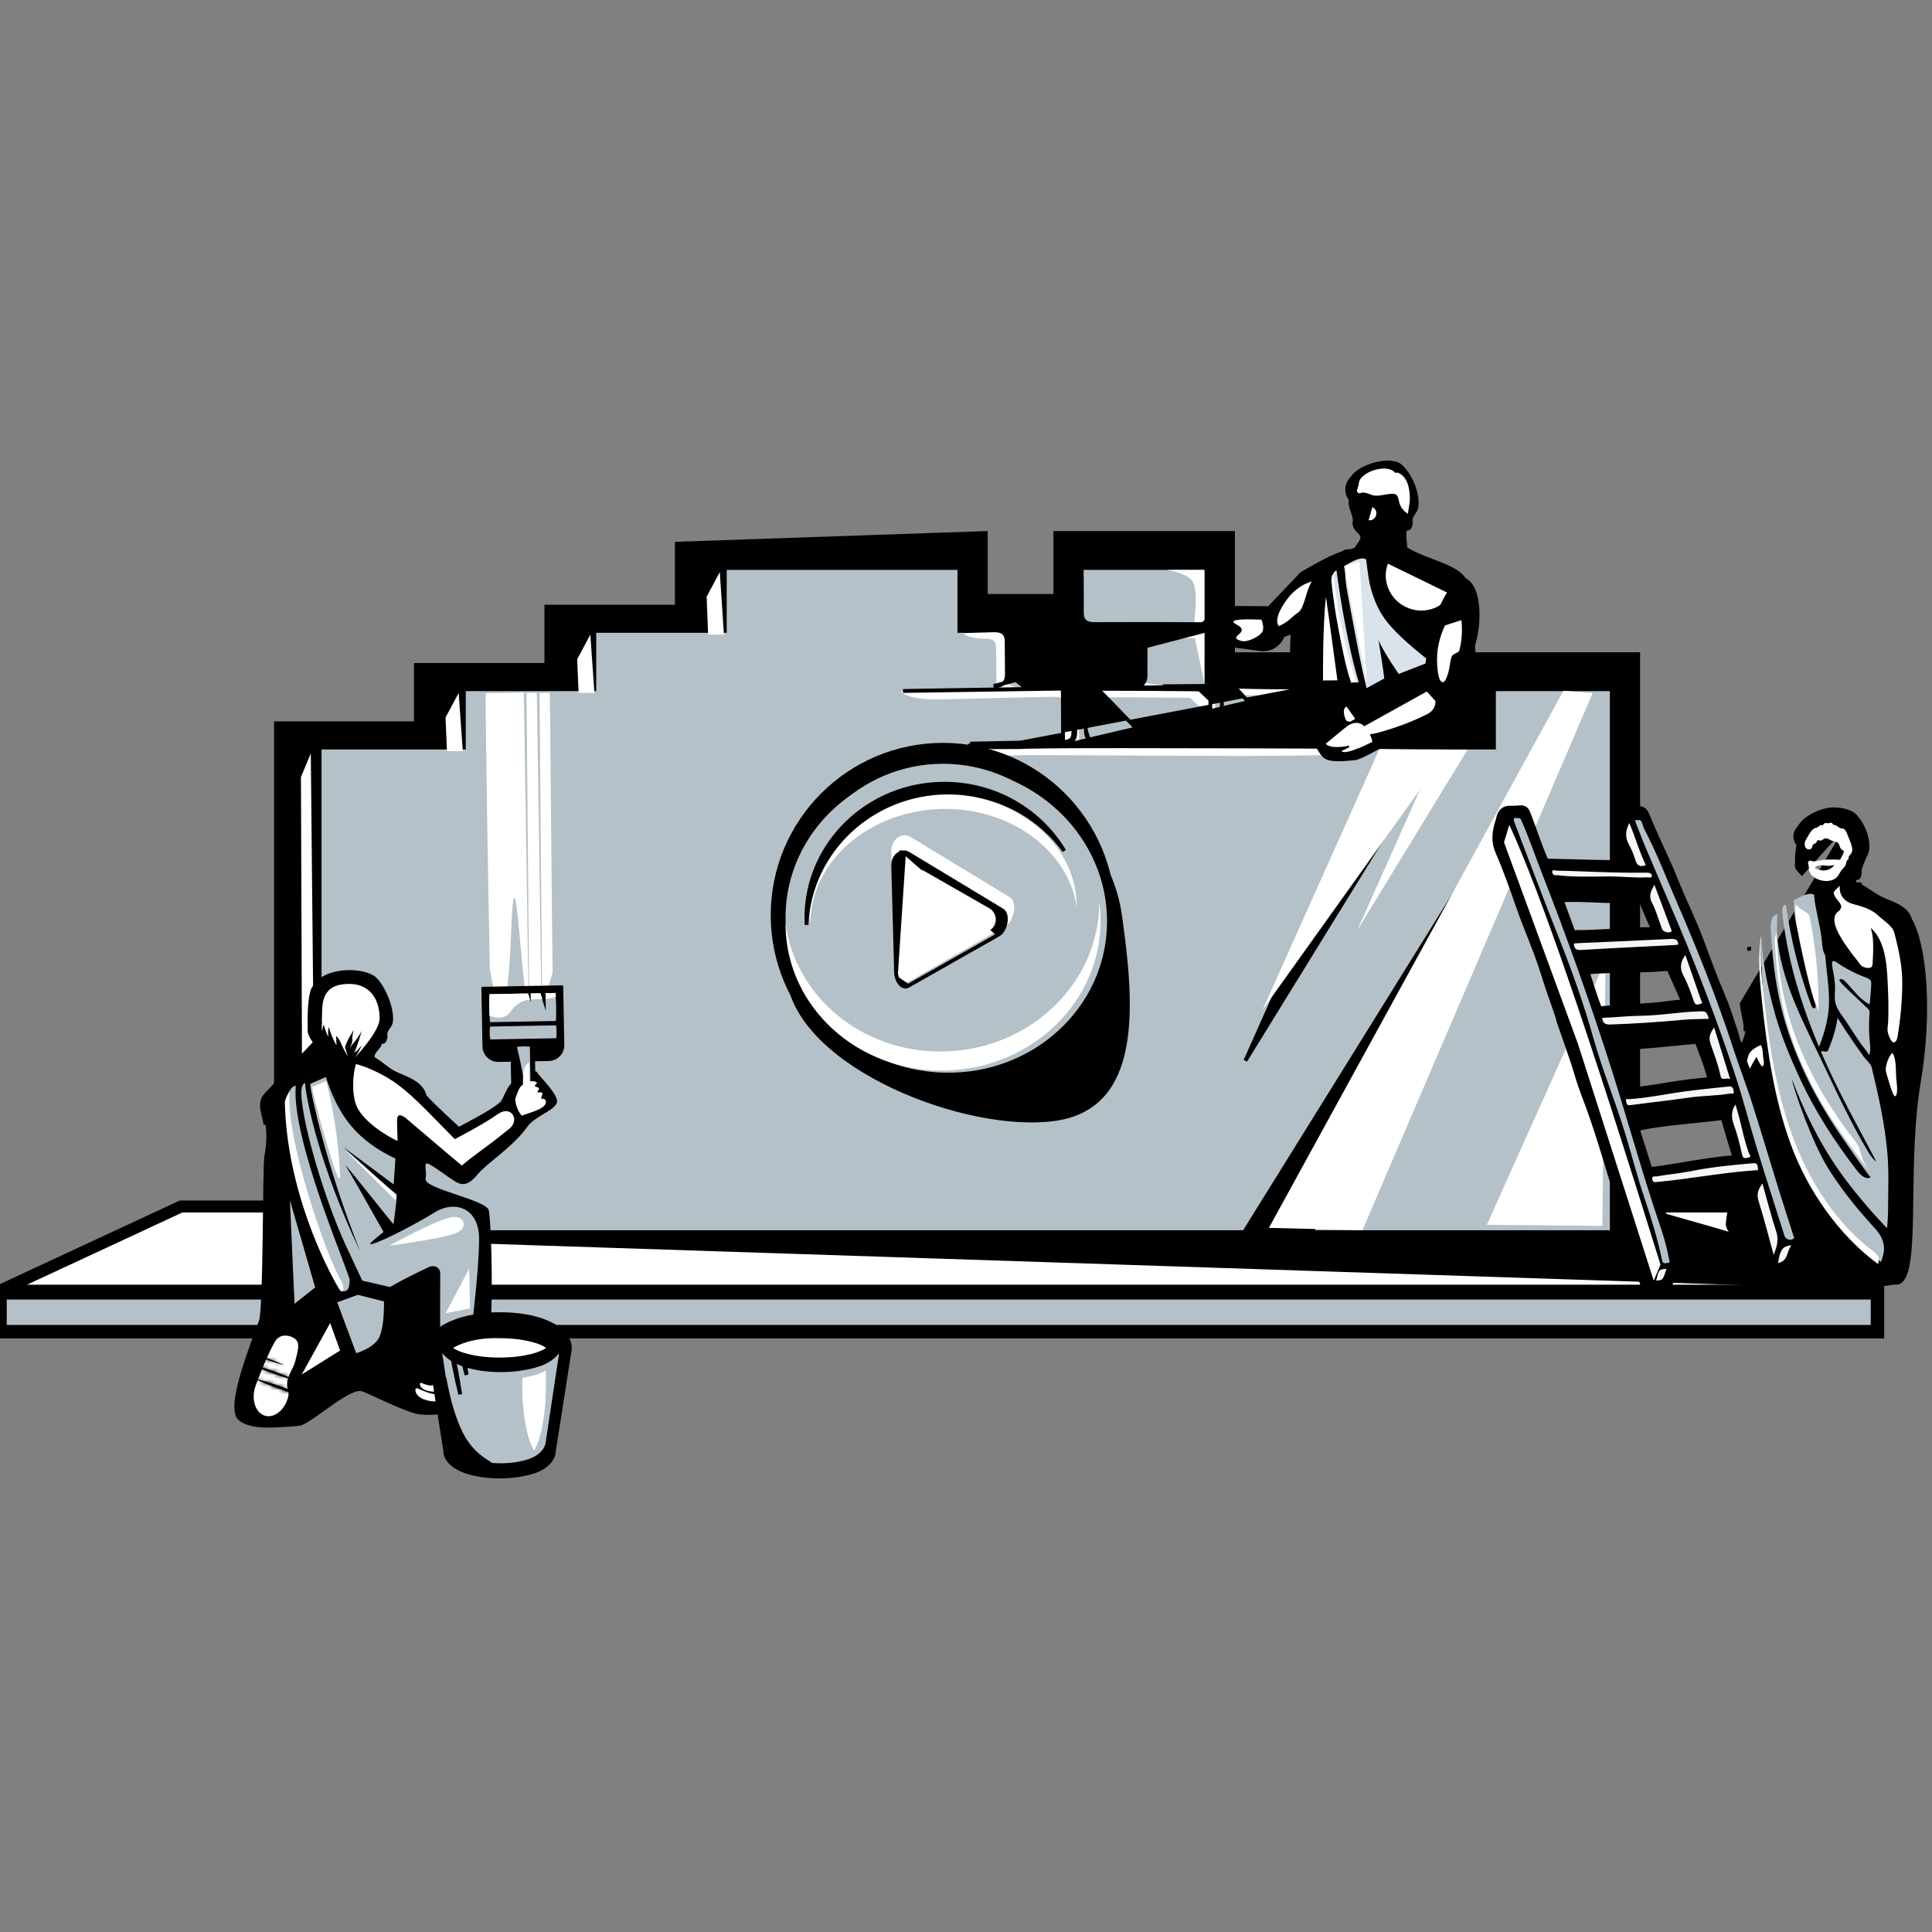 <svg width="512" height="512" viewBox="0 0 512 512" fill="none" xmlns="http://www.w3.org/2000/svg">
<rect x="0" y="0" width="512" height="512" fill="#808080" stroke="none"/>
<g clip-path="url(#clip0_1007_3743)">
<path d="M497.547 342.611H0V352.905H497.547V342.611Z" fill="#B5C1C9" stroke="black" stroke-width="3.564"/>
<path fill-rule="evenodd" clip-rule="evenodd" d="M47.973 319.735H460.539L497.547 342.039H0L47.973 319.735Z" fill="white" stroke="black" stroke-width="3.168" stroke-linejoin="round"/>
<path d="M73.13 327.258V191.679H109.705H110.205V191.179V176.222H144.284H144.784V175.722V160.764H178.863H179.363V160.264L179.363 144.075L261.245 141.25V157.404V157.904H261.745H279.167H279.667V157.404V141.233H326.763V172.862V173.362H327.263H361.342V188.32V188.82H361.842H388.414H388.914V188.32V173.362H434.139V319.735V320.115L434.504 320.217C460.977 327.602 477.341 332.551 483.636 335.069C485.203 335.695 486.47 336.302 487.445 336.886C488.425 337.473 489.08 338.02 489.453 338.518C489.817 339.003 489.889 339.403 489.793 339.757C489.696 340.112 489.404 340.519 488.813 340.962L73.13 327.258Z" fill="black" stroke="black"/>
<path d="M340.142 168.378L339.945 168.457L339.865 168.654C338.925 170.961 336.533 172.383 334.009 172.043C327.507 171.169 322.505 170.46 318.998 169.916C318.575 169.85 317.824 169.767 316.918 169.667L316.729 169.646C315.731 169.535 314.553 169.404 313.378 169.249C312.202 169.094 311.036 168.917 310.064 168.717C309.067 168.512 308.348 168.297 308.008 168.093C307.825 167.982 307.625 167.865 307.414 167.74C306.524 167.215 305.424 166.565 304.419 165.831C303.8 165.378 303.233 164.903 302.785 164.419C302.334 163.932 302.029 163.462 301.896 163.022C301.737 162.49 301.726 161.694 301.78 160.859C301.815 160.317 301.872 159.817 301.921 159.392C301.932 159.297 301.942 159.206 301.952 159.118C305.258 158.309 307.479 157.828 308.637 157.667C308.97 157.621 309.247 157.462 309.424 157.189C309.585 156.94 309.626 156.651 309.63 156.403C309.636 155.999 309.538 155.512 309.454 155.098C309.438 155.018 309.422 154.941 309.408 154.868C309.36 154.623 309.324 154.408 309.312 154.223C309.299 154.032 309.315 153.924 309.335 153.872C309.34 153.857 309.341 153.854 309.343 153.854C309.344 153.853 309.346 153.854 309.35 153.853C309.392 153.84 309.522 153.822 309.803 153.891C310.513 154.067 311.427 154.679 312.548 155.847C313.657 157.002 314.92 158.648 316.337 160.797L316.484 161.02L316.75 161.022L336.087 161.152L336.302 161.153L336.451 160.997L345.013 152.01C348.904 149.712 351.982 148.099 354.254 147.16C355.398 146.687 356.318 146.393 357.025 146.264C357.755 146.13 358.159 146.192 358.352 146.302C359.175 146.774 359.807 147.941 359.561 149.902C359.316 151.859 358.192 154.526 355.608 157.776C352.187 162.078 347.045 165.619 340.142 168.378Z" fill="black" stroke="black"/>
<path d="M334.281 164.156C334.88 165.763 334.918 166.926 334.394 167.645C333.609 168.723 330.581 170.266 329.085 169.88C324.616 168.724 332.117 167.697 327.536 165.419C325.632 164.338 327.855 163.937 334.205 164.217L334.281 164.156Z" fill="white"/>
<path d="M342.404 180.814L342.404 180.814C342.404 180.811 342.405 180.828 342.418 180.871C342.43 180.912 342.451 180.966 342.485 181.036C342.553 181.176 342.659 181.353 342.81 181.566C343.111 181.992 343.564 182.527 344.162 183.139C345.357 184.363 347.101 185.868 349.292 187.396C353.674 190.454 359.804 193.583 366.826 194.76C370.641 195.399 376.459 195.759 381.312 195.782C383.738 195.794 385.906 195.721 387.451 195.56C388.228 195.48 388.823 195.379 389.208 195.264C389.347 195.223 389.44 195.185 389.499 195.156L390.58 173.549C390.387 171.64 390.249 169.492 390.107 167.293C390.05 166.406 389.992 165.51 389.93 164.618C389.713 161.489 389.441 158.398 388.955 155.809C388.304 152.339 385.204 150.903 381.898 149.533C381.019 149.171 380.143 148.841 379.27 148.511C377.04 147.669 374.837 146.838 372.693 145.527L372.468 145.389L372.455 145.125C372.433 144.68 372.381 144.258 372.326 143.817C372.293 143.545 372.259 143.265 372.23 142.969C372.157 142.222 372.13 141.432 372.307 140.619L372.334 140.494L372.418 140.397L372.528 140.271L372.667 140.111L372.878 140.099C373.136 140.085 373.285 140.024 373.377 139.96C373.47 139.897 373.543 139.806 373.608 139.67C373.677 139.527 373.726 139.353 373.779 139.134C373.79 139.091 373.8 139.044 373.812 138.996C373.842 138.868 373.874 138.727 373.913 138.589C373.656 137.598 374.04 136.838 374.437 136.216C374.521 136.084 374.601 135.965 374.677 135.852C374.802 135.666 374.918 135.494 375.03 135.299C375.198 135.005 375.316 134.725 375.359 134.427L375.36 134.42L375.36 134.42C375.625 132.726 375.273 130.664 374.511 128.694C373.752 126.727 372.606 124.908 371.346 123.694L371.337 123.685L371.337 123.685C370.74 123.079 369.783 122.716 368.578 122.603C367.38 122.49 365.993 122.632 364.611 122.978C363.229 123.324 361.873 123.868 360.737 124.543C359.594 125.223 358.71 126.013 358.226 126.835L358.196 126.886L358.155 126.928C356.772 128.363 356.636 130.574 357.831 132.158L357.96 132.329L357.925 132.541C357.781 133.404 357.994 134.212 358.295 135.104C358.336 135.227 358.38 135.354 358.425 135.482C358.691 136.246 358.984 137.09 359.028 137.98L359.032 138.058L359.012 138.134C358.834 138.792 358.978 139.33 359.279 139.831C359.547 140.277 359.92 140.666 360.309 141.072C360.381 141.147 360.454 141.223 360.527 141.3L360.528 141.302C360.852 141.647 361.012 142.029 361.013 142.436C361.013 142.822 360.871 143.173 360.708 143.47C360.565 143.73 360.383 143.989 360.219 144.224C360.196 144.257 360.173 144.289 360.151 144.32C359.96 144.593 359.798 144.836 359.688 145.073L359.661 145.129L359.622 145.177C359.009 145.929 358.15 145.991 357.522 146.036L357.509 146.037C356.813 146.087 356.374 146.127 356.046 146.476L356.002 146.523L355.948 146.558L355.122 147.076L355.059 147.116L354.987 147.135C354.288 147.326 353.903 147.641 353.459 148.003C353.441 148.018 353.422 148.033 353.404 148.048C352.917 148.444 352.365 148.871 351.378 149.05L351.377 149.05C349.255 149.433 347.698 150.522 346.35 151.909C345.673 152.605 345.052 153.373 344.439 154.163C344.277 154.371 344.116 154.581 343.954 154.792C343.505 155.376 343.053 155.964 342.589 156.521C341.728 157.554 341.61 158.696 341.779 159.955C341.864 160.591 342.021 161.241 342.187 161.914C342.196 161.949 342.204 161.983 342.213 162.018C342.369 162.65 342.531 163.305 342.629 163.948L342.404 180.814ZM342.404 180.814C342.383 180.034 342.322 179.25 342.262 178.493M342.404 180.814L342.262 178.493M342.262 178.493C342.223 178.004 342.186 177.527 342.16 177.068M342.262 178.493L342.16 177.068M342.16 177.068C342.094 175.868 342.103 174.705 342.352 173.509M342.16 177.068L342.352 173.509M342.352 173.509C343.018 170.363 343.112 167.125 342.629 163.948L342.352 173.509Z" fill="black" stroke="black"/>
<path d="M347.63 154.074C346.089 156.55 345.606 161.332 344.029 162.314C342.452 163.297 341.525 164.837 338.881 165.923C338.008 164.689 338.522 162.629 340.422 159.744C342.322 156.859 344.725 154.969 347.63 154.074Z" fill="white"/>
<path d="M353.193 153.712C353.089 152.712 353.232 151.369 354.196 151.203C355.294 159.674 357.567 172.675 360.09 180.817L358.038 180.919C354.93 172.05 353.436 155.904 353.193 153.712ZM356.825 155.608C356.558 153.72 356.422 151.815 356.418 149.908C358.133 148.902 360.75 147.368 362.047 148.263C362.46 152.981 366.596 176.673 366.845 179.801L362.162 182.367C360.431 175.605 358.096 162.499 356.825 155.608Z" fill="#DAE2EB"/>
<path d="M379.061 175.336C373.121 170.766 369.045 166.927 366.833 163.819C364.621 160.712 363.082 156.421 362.216 150.947C362.876 160.089 363.724 165.923 364.76 168.45C365.796 170.977 367.763 174.359 370.661 178.596L379.061 175.336Z" fill="#DAE2EB"/>
<path d="M358.08 180.736C356.236 174.353 354.794 167.848 353.764 161.264C353.42 158.997 353.123 156.72 352.874 154.433C352.768 153.624 352.84 152.59 353.316 152.098C353.546 154.177 353.814 156.254 354.126 158.318C355.288 165.944 357.09 173.385 359.353 180.673L358.08 180.736ZM350.619 180.33C350.586 179.991 350.523 165.219 351.397 158.148C351.393 158.067 354.292 178.995 354.43 180.301L350.619 180.33Z" fill="white"/>
<path d="M360.289 148.894L362.205 180.824L356.189 150.019L360.289 148.894Z" fill="white"/>
<path d="M373.47 133.769C373.544 133.282 373.603 132.888 373.61 132.784C373.658 131.672 373.58 130.559 373.379 129.464C373.05 127.754 372.273 125.999 370.517 125.312C370.289 125.223 370.029 125.236 369.811 125.348C368.022 123.138 362.993 124.38 361.045 126.339C360.382 126.916 360.027 127.741 360.076 128.587C359.964 128.698 359.89 128.838 359.864 128.989C359.846 129.086 359.841 129.185 359.848 129.283C359.851 129.341 359.817 129.406 359.852 129.375C359.826 129.436 359.792 129.494 359.751 129.547C359.503 129.865 359.551 130.307 359.863 130.566C360.09 130.741 360.409 130.766 360.666 130.628C361.421 130.233 362.967 131 363.687 131.222C365.165 131.663 367.327 130.887 368.881 130.862C369.174 130.842 369.468 130.876 369.747 130.962C370.501 131.269 370.599 132.253 370.784 133.044C371.094 134.335 371.93 135.456 373.113 136.164C373.113 136.164 373.312 134.767 373.47 133.769Z" fill="white"/>
<path fill-rule="evenodd" clip-rule="evenodd" d="M362.698 137.86C363.554 138.018 364.42 137.459 364.679 136.552C364.939 135.644 364.5 134.713 363.689 134.395L362.698 137.86Z" fill="white"/>
<path d="M85.212 326.027H426.632V183.157H396.42V198.615H353.835V183.157H319.256V151.027H287.174V167.699H253.739V151.027H192.588V167.699H158.009V183.157H123.431V198.615H85.212V326.027Z" fill="#B5C1C9"/>
<path d="M394.034 324.583L425.488 254.54L424.639 324.882L394.034 324.583Z" fill="white"/>
<path d="M345.845 330.665L327.437 330.206L394.529 222.244L345.845 330.665Z" fill="black" stroke="black"/>
<path d="M363.806 205.293L376.568 205.614L330.054 281.074L363.806 205.293Z" fill="black" stroke="black"/>
<path d="M361.062 326.026V326.02L336.273 325.399L414.332 183.059L414.334 183.053V183.059L422.057 183.687L361.065 326.02L361.062 326.026ZM365.561 198.494L388.888 198.692L359.695 246.526L376.354 209.195L334.558 267.693L365.561 198.494Z" fill="white"/>
<path fill-rule="evenodd" clip-rule="evenodd" d="M83.186 283.134H80.037L79.755 205.928L82.365 199.638L83.186 283.134Z" fill="white"/>
<path fill-rule="evenodd" clip-rule="evenodd" d="M122.647 199.066H118.448L118.072 190.157L121.553 183.625L122.647 199.066Z" fill="white"/>
<path fill-rule="evenodd" clip-rule="evenodd" d="M157.532 183.625H153.334L152.957 174.717L156.438 168.184L157.532 183.625Z" fill="white"/>
<path fill-rule="evenodd" clip-rule="evenodd" d="M191.846 168.184H187.648L187.271 158.132L190.752 151.599L191.846 168.184Z" fill="white"/>
<path fill-rule="evenodd" clip-rule="evenodd" d="M345.659 182.733L342.909 182.671C347.408 182.77 350.763 182.875 355.259 182.984V197.127L355.146 199.638C355.31 201.063 269.059 199.751 268.613 200.21H254.47C254.413 199.735 254.353 199.261 254.293 198.787C257.927 198.712 261.559 198.635 265.191 198.564C269.939 198.479 274.685 198.414 279.43 198.322C281.379 198.286 282.148 197.595 282.156 195.903C282.17 192.929 282.161 189.955 282.128 186.983C282.109 185.29 281.334 184.631 279.366 184.654C270.321 184.781 258.399 185.137 249.345 185.341C240.292 185.545 238.767 183.346 238.746 183.209C241.794 183.141 257.996 183.077 261.043 183.008C263.305 182.959 264.049 182.289 264.044 180.307C264.038 177.436 264.021 174.565 263.981 171.696C263.957 169.915 263.167 169.228 261.128 169.265C257.601 169.333 255.078 168.187 255.064 167.537C255.188 167.54 255.317 167.54 255.452 167.537C264.91 167.343 269.787 167.169 279.234 167.016C281.308 166.987 285.673 166.595 287.875 166.59C292.549 166.585 297.221 166.567 301.892 166.566C306.683 166.574 311.473 166.605 316.261 166.611C317.11 160.442 317.109 156.391 316.257 154.459C315.583 152.928 313.295 151.785 309.394 151.027H319.116V180.766L316.645 169.11C313.03 169.102 309.414 169.097 305.798 169.115C303.818 169.126 303.009 169.824 302.991 171.533C302.961 174.514 302.964 177.496 302.974 180.478C302.978 181.766 317.207 182.518 345.659 182.733ZM288.626 184.769C286.714 184.772 285.966 185.495 285.956 187.319C285.94 190.333 285.944 192.204 285.965 195.219C285.978 197.14 286.703 197.813 288.755 197.817C293.116 197.83 297.475 197.829 301.834 197.843C306.305 197.864 310.774 197.905 315.243 197.922C317.145 197.932 317.897 197.218 317.92 195.402C317.956 192.344 317.98 190.43 317.971 187.372L315.365 184.914C306.457 184.825 297.543 184.776 288.626 184.769ZM324.842 184.197C322.711 184.194 322.044 184.805 322.025 186.721C321.999 189.393 321.981 192.066 321.976 194.739C321.971 196.598 322.666 197.204 324.826 197.21C329.133 197.227 333.438 197.234 337.744 197.253C342.217 197.28 345.546 197.324 350.017 197.351L352.749 195.079C352.806 192.323 352.838 189.566 352.858 186.809C352.87 185.056 352.154 184.425 350.106 184.397C341.308 184.295 333.649 184.227 324.842 184.197ZM298.018 169.9L297.873 169.9C288.372 170.006 278.865 170.152 269.353 170.341C267.3 170.386 266.503 171.082 266.502 172.794C266.501 175.521 266.53 178.247 266.557 180.974L269.934 182.481C274.553 182.398 279.041 182.559 283.659 182.481C288.397 182.41 293.221 182.554 297.956 182.481C300.135 182.451 300.788 182.497 300.8 180.677C300.818 177.902 300.821 175.128 300.807 172.355C300.799 170.621 300.092 169.943 298.158 169.902L298.018 169.9Z" fill="white"/>
<path d="M347.947 181.517V181.517L338.718 181.518C338.138 181.826 337.384 181.926 336.479 181.92C327.058 181.88 317.632 181.861 308.201 181.861C308.201 181.861 308.201 181.861 308.2 181.861L347.947 181.517ZM347.947 181.517C351.362 181.594 354.777 181.674 358.191 181.757L358.19 195.412L358.19 195.912L358.533 195.912C358.672 196.506 358.958 196.982 359.486 197.3C360.086 197.663 360.921 197.769 361.963 197.778C362.547 197.784 363.131 197.789 363.714 197.795C367.411 197.831 371.105 197.866 374.8 197.909C375.516 197.918 376.233 197.928 376.949 197.939V197.992C341.832 197.841 315.436 197.765 297.761 197.765C288.881 197.765 282.202 197.784 277.723 197.822C275.484 197.841 273.792 197.865 272.65 197.894C272.08 197.908 271.643 197.924 271.341 197.941C271.191 197.95 271.067 197.959 270.975 197.97C270.93 197.975 270.881 197.982 270.837 197.991C270.832 197.992 270.827 197.993 270.822 197.994H257.2C257.182 197.849 257.164 197.705 257.146 197.56C257.773 197.547 258.4 197.534 259.027 197.521C261.848 197.462 264.668 197.404 267.488 197.349C267.488 197.349 267.488 197.349 267.489 197.349L267.479 196.849M347.947 181.517L239.315 183.119C248.582 182.914 272.692 182.564 281.646 182.439L281.647 182.439C282.665 182.426 283.504 182.584 284.088 183.077C284.691 183.587 284.905 184.351 284.915 185.261C284.949 188.237 284.957 191.213 284.943 194.189C284.939 195.101 284.73 195.867 284.141 196.392C283.568 196.901 282.738 197.088 281.727 197.106M267.479 196.849C269.528 196.812 271.578 196.779 273.627 196.746C276.324 196.702 279.021 196.659 281.718 196.606M267.479 196.849C264.659 196.904 261.84 196.962 259.02 197.021C258.374 197.034 257.729 197.048 257.083 197.061L267.479 196.849ZM281.718 196.606L281.727 197.106M281.718 196.606C283.666 196.57 284.435 195.88 284.443 194.187C284.457 191.213 284.449 188.24 284.415 185.267C284.396 183.575 283.622 182.915 281.653 182.939L281.727 197.106M281.718 196.606L281.727 197.106C281.727 197.106 281.727 197.106 281.727 197.106M290.163 165.374C289.037 165.377 288.129 165.207 287.513 164.654C286.883 164.089 286.68 163.237 286.674 162.198C286.655 159.214 286.647 156.228 286.662 153.243H284.775C284.825 153.537 284.847 153.856 284.85 154.198C284.869 157.066 284.885 159.938 284.873 162.81V162.81C284.869 163.761 284.662 164.553 284.051 165.089C283.46 165.607 282.595 165.785 281.529 165.8C274.839 165.909 269.294 166.027 263.266 166.156C260.819 166.209 258.292 166.263 255.576 166.319C255.583 166.633 255.593 166.947 255.603 167.261C256.958 167.228 257.974 167.196 258.961 167.165C260.259 167.125 261.507 167.086 263.405 167.049L263.406 167.049C264.46 167.03 265.324 167.191 265.923 167.703C266.538 168.23 266.755 169.023 266.768 169.973C266.808 172.845 266.825 175.718 266.832 178.59C266.834 179.623 266.646 180.471 266.015 181.039C265.404 181.589 264.49 181.768 263.342 181.792L320.405 166.898V163.907L318.881 165.268L318.739 165.395L318.548 165.395C316.013 165.392 313.471 165.382 310.931 165.372C308.678 165.363 306.427 165.354 304.179 165.35C301.609 165.351 299.041 165.357 296.471 165.363C294.37 165.367 292.268 165.372 290.163 165.374ZM290.163 165.374C290.163 165.374 290.163 165.374 290.163 165.374L290.162 164.874L290.164 165.374C290.163 165.374 290.163 165.374 290.163 165.374ZM290.912 182.553L290.913 182.553C299.833 182.56 308.747 182.609 317.657 182.698L317.853 182.7L317.996 182.834L320.601 185.293L320.757 185.44L320.758 185.655C320.767 188.679 320.744 190.586 320.709 193.579L320.708 193.693V193.693C320.695 194.653 320.492 195.453 319.917 195.995C319.347 196.532 318.523 196.712 317.528 196.707C317.528 196.707 317.528 196.707 317.528 196.707L317.53 196.207C315.109 196.197 312.688 196.181 310.267 196.165C308.219 196.151 306.17 196.137 304.121 196.127L290.912 182.553ZM290.912 182.553C289.913 182.555 289.087 182.741 288.519 183.284M290.912 182.553L288.519 183.284M291.041 196.602C291.041 196.602 291.041 196.602 291.041 196.602L291.042 196.102L291.041 196.602ZM291.041 196.602C289.987 196.6 289.127 196.431 288.542 195.887M291.041 196.602L288.542 195.887M327.13 181.981L327.131 181.981C335.939 182.011 344.743 182.079 353.543 182.181L353.544 182.181C354.591 182.196 355.44 182.36 356.016 182.864C356.613 183.389 356.796 184.169 356.789 185.097V185.097C356.769 187.855 356.737 190.615 356.68 193.374L356.676 193.602L356.5 193.748L353.768 196.019L353.628 196.136L353.446 196.135C351.196 196.121 348.926 196.104 346.657 196.086C344.441 196.068 342.225 196.051 340.028 196.037L327.13 181.981ZM327.13 181.981C326.049 181.98 325.179 182.126 324.594 182.652M327.13 181.981L324.594 182.652M268.29 171.079C268.289 173.621 268.314 176.164 268.339 178.704C268.341 178.89 268.343 179.077 268.345 179.263L268.347 179.497L268.527 179.645L271.755 182.296L271.897 182.413L272.081 182.409C273.671 182.381 275.26 182.352 276.849 182.322C279.879 182.266 282.908 182.211 285.937 182.16C288.265 182.125 290.613 182.093 292.961 182.062C295.363 182.03 297.766 181.998 300.147 181.962C301.256 181.946 302.145 181.777 302.749 181.263C303.378 180.729 303.581 179.928 303.587 178.964C303.606 176.188 303.608 173.412 303.595 170.637C303.59 169.718 303.403 168.944 302.834 168.412C302.276 167.892 301.458 167.707 300.456 167.686L300.452 167.686L300.312 167.684L300.312 167.684L300.304 167.684L300.16 167.684L300.155 167.684C290.653 167.791 281.144 167.936 271.63 168.125L271.629 168.125C270.57 168.149 269.709 168.338 269.118 168.848C268.506 169.377 268.29 170.153 268.29 171.079ZM268.29 171.079L268.79 171.079M268.29 171.079L268.79 171.079M268.79 171.079C268.79 169.366 269.587 168.67 271.64 168.625L268.845 179.258C268.843 179.072 268.841 178.885 268.839 178.699C268.814 176.159 268.789 173.619 268.79 171.079ZM288.519 183.284C287.947 183.832 287.749 184.637 287.744 185.601M288.519 183.284L287.744 185.601M287.744 185.601C287.728 188.617 287.732 190.49 287.752 193.506M287.744 185.601L287.752 193.506M287.752 193.506C287.759 194.508 287.948 195.334 288.542 195.887M287.752 193.506L288.542 195.887M324.594 182.652C323.994 183.192 323.822 184.012 323.812 185M324.594 182.652L323.812 185M323.812 185C323.786 187.674 323.769 190.347 323.763 193.022M323.812 185L323.763 193.022M323.763 193.022C323.761 193.991 323.936 194.799 324.549 195.331M323.763 193.022L324.549 195.331M324.549 195.331C325.139 195.844 326.018 195.991 327.112 195.994M324.549 195.331L327.112 195.994M327.112 195.994C329.068 196.002 331.022 196.008 332.976 196.013M327.112 195.994L332.976 196.013M332.976 196.013C335.326 196.02 337.676 196.027 340.028 196.037L332.976 196.013Z" fill="black" stroke="black"/>
<path d="M249.917 285.422C273.606 285.422 292.809 266.218 292.809 242.53C292.809 218.841 273.606 199.638 249.917 199.638C226.229 199.638 207.025 218.841 207.025 242.53C207.025 266.218 226.229 285.422 249.917 285.422Z" fill="#B5C1C9" stroke="black" stroke-width="5.544"/>
<path d="M296.837 242.656C298.487 254.394 299.898 267.109 297.996 277.291C297.047 282.373 295.279 286.785 292.336 290.124C289.402 293.453 285.267 295.753 279.507 296.563C267.906 298.193 251.059 294.751 236.686 287.956C229.507 284.562 222.974 280.344 218.038 275.533C213.099 270.719 209.788 265.341 208.984 259.623C207.359 248.06 211.611 236.183 219.204 226.773C226.797 217.363 237.693 210.469 249.276 208.841C272.497 205.578 293.584 219.506 296.837 242.656Z" fill="black" stroke="black"/>
<path fill-rule="evenodd" clip-rule="evenodd" d="M250.282 284.266C226.753 283.74 207.9 265.139 208.172 242.72C208.444 220.301 227.739 202.554 251.268 203.08C274.797 203.607 293.651 222.208 293.378 244.627C293.106 267.046 273.811 284.793 250.282 284.266Z" fill="#B5C1C9"/>
<path fill-rule="evenodd" clip-rule="evenodd" d="M208.174 245.37C208.512 267.045 227.475 284.204 250.529 283.695C273.583 283.186 291.999 265.202 291.661 243.527C291.638 242.028 291.525 240.55 291.329 239.099C291.314 260.5 273.029 278.151 250.192 278.655C228.732 279.129 210.817 264.294 208.169 244.758C208.169 244.961 208.169 245.165 208.174 245.37Z" fill="white"/>
<path fill-rule="evenodd" clip-rule="evenodd" d="M285.371 239.994C285.084 223.32 268.978 210.121 249.398 210.512C229.818 210.904 214.177 224.738 214.464 241.411C214.484 242.565 214.579 243.701 214.746 244.818C214.759 228.355 230.288 214.777 249.684 214.389C267.91 214.025 283.126 225.436 285.375 240.464C285.375 240.308 285.375 240.151 285.371 239.994Z" fill="white"/>
<path d="M250.283 207.686C263.838 207.686 275.679 214.85 282.034 225.491C275.197 216.131 263.971 210.028 251.296 210.028C231.067 210.028 214.569 225.578 213.742 245.099C213.713 244.519 213.697 243.936 213.696 243.349C213.666 223.666 230.034 207.686 250.283 207.686Z" fill="black" stroke="black"/>
<path fill-rule="evenodd" clip-rule="evenodd" d="M266.357 245.523L241.095 259.988C239.734 260.8 238.031 259.724 237.28 257.584C237.104 257.086 236.994 256.555 236.955 256.022L236.192 225.422C236.249 223.134 237.901 221.321 239.854 221.371C240.307 221.383 240.748 221.498 241.154 221.709L267.718 237.843C268.948 238.749 269.137 241.187 268.192 243.289C267.74 244.319 267.079 245.125 266.357 245.523Z" fill="white"/>
<path d="M264.59 247.694L264.59 247.694C265.145 247.39 265.7 246.737 266.088 245.834L266.089 245.831C266.49 244.917 266.636 243.935 266.55 243.098C266.465 242.258 266.157 241.637 265.733 241.321L240.573 226.129C240.262 225.97 239.927 225.884 239.585 225.874L264.59 247.694ZM264.59 247.694L264.583 247.698M264.59 247.694L264.583 247.698M264.583 247.698L240.638 261.286L240.638 261.286M264.583 247.698L240.638 261.286M240.638 261.286L240.631 261.29M240.638 261.286L240.631 261.29M240.631 261.29C240.173 261.56 239.648 261.535 239.123 261.206C238.586 260.869 238.066 260.215 237.74 259.289L237.74 259.288M240.631 261.29L237.74 259.288M237.74 259.288C237.59 258.865 237.496 258.413 237.462 257.96M237.74 259.288L237.462 257.96M237.462 257.96L236.692 229.183C236.737 227.236 238.11 225.835 239.585 225.874L237.462 257.96Z" fill="black" stroke="black"/>
<path fill-rule="evenodd" clip-rule="evenodd" d="M239.909 233.867V253.48C239.909 255.375 241.445 256.911 243.34 256.911C243.939 256.911 244.527 256.755 245.046 256.457L262.163 246.651C263.807 245.709 264.377 243.612 263.434 241.968C263.131 241.438 262.692 240.999 262.163 240.696L245.046 230.89C243.402 229.948 241.305 230.517 240.363 232.161C240.065 232.68 239.909 233.268 239.909 233.867Z" fill="white"/>
<path d="M491.383 216.029L491.383 216.029C492.49 217.05 493.482 218.635 494.133 220.355C494.786 222.077 495.072 223.87 494.837 225.294L494.836 225.302L494.836 225.302C494.799 225.554 494.652 225.952 494.421 226.481C494.31 226.737 494.186 227.009 494.055 227.295L494.053 227.299C493.922 227.586 493.786 227.885 493.654 228.185C493.392 228.783 493.141 229.408 492.988 229.983C492.856 230.478 492.775 231.009 492.88 231.474C492.847 231.588 492.819 231.703 492.793 231.806C492.783 231.846 492.774 231.885 492.765 231.921C492.718 232.105 492.675 232.245 492.619 232.358C492.566 232.463 492.508 232.531 492.435 232.579C492.36 232.628 492.234 232.679 492.008 232.693L491.816 232.704L491.681 232.842L491.579 232.946L491.481 233.046L491.449 233.183C491.406 233.369 491.384 233.568 491.427 233.758C491.478 233.976 491.609 234.152 491.804 234.254C491.97 234.34 492.142 234.352 492.255 234.353C492.365 234.354 492.481 234.342 492.569 234.334L492.587 234.332C492.689 234.322 492.764 234.315 492.831 234.316C492.856 234.316 492.876 234.317 492.891 234.319C492.895 234.338 492.899 234.365 492.901 234.404L492.914 234.676L493.15 234.813C494.052 235.335 494.793 235.828 495.512 236.306C495.827 236.516 496.138 236.722 496.456 236.927C497.495 237.597 498.574 238.223 500.035 238.794C501.416 239.342 502.766 239.902 503.874 240.664C504.97 241.42 505.798 242.353 506.169 243.639L506.186 243.697L506.216 243.749C508.211 247.226 509.564 253.401 510.025 261.032C510.484 268.642 510.051 277.631 508.524 286.689C506.825 296.771 506.678 307.83 506.552 317.251C506.524 319.328 506.498 321.325 506.456 323.214C506.339 328.467 506.105 332.861 505.42 335.862C505.076 337.367 504.632 338.459 504.081 339.132C503.558 339.773 502.944 340.035 502.147 339.916C502.065 339.904 501.982 339.912 501.95 339.915L501.947 339.916C501.898 339.92 501.839 339.928 501.776 339.937C501.649 339.956 501.477 339.984 501.27 340.018L501.198 340.03C500.788 340.097 500.234 340.189 499.556 340.288C498.12 340.497 496.128 340.739 493.792 340.855C489.116 341.088 483.091 340.813 477.404 338.778C471.684 336.73 466.724 333.77 463.221 330.971C461.468 329.57 460.092 328.219 459.169 327.053C458.707 326.47 458.367 325.943 458.148 325.488C457.927 325.026 457.849 324.676 457.863 324.434L457.863 324.432C457.95 322.773 458.278 321.137 458.671 319.485C458.794 318.968 458.925 318.446 459.056 317.922C459.339 316.787 459.627 315.638 459.851 314.493L459.852 314.487C459.862 314.433 459.873 314.377 459.884 314.318C459.91 314.182 459.937 314.036 459.96 313.897C460.321 311.841 460.133 309.784 459.891 307.786C459.859 307.516 459.825 307.248 459.792 306.982C459.576 305.246 459.365 303.56 459.449 301.878C459.609 298.716 460.285 295.599 460.968 292.448C461.112 291.783 461.257 291.116 461.397 290.447C461.602 289.732 461.615 288.979 461.436 288.258L461.431 288.237L461.424 288.216C461.284 287.808 461.044 287.47 460.816 287.184C460.725 287.069 460.64 286.968 460.56 286.872C460.422 286.707 460.297 286.557 460.177 286.386L460.175 286.384C458.84 284.493 459.379 282.352 460.436 279.959C460.685 279.396 460.956 278.831 461.23 278.261L461.27 278.178C461.557 277.582 461.845 276.979 462.104 276.382C462.617 275.194 463.034 273.979 463.082 272.795C463.082 272.795 463.082 272.795 463.082 272.794L462.582 272.774C462.632 271.551 462.363 270.35 462.094 269.146C461.856 268.081 461.618 267.015 461.599 265.931L491.383 216.029ZM491.383 216.029L491.373 216.02C490.835 215.497 489.727 214.988 488.336 214.701C486.963 214.418 485.394 214.37 483.988 214.696C481.103 215.365 478.245 216.919 476.844 219.227L476.818 219.268L476.786 219.304C476.139 220.014 475.817 220.738 475.769 221.447C475.72 222.156 475.94 222.908 476.481 223.683L476.599 223.852L476.563 224.055C476.272 225.718 476.139 227.074 476.221 228.66L476.225 228.742L476.203 228.822C476.053 229.351 476.17 229.78 476.428 230.191C476.657 230.554 476.971 230.871 477.308 231.212C477.381 231.285 477.455 231.36 477.529 231.436L491.383 216.029ZM463.537 251.449C463.537 251.449 463.537 251.449 463.537 251.449L463.044 251.529L463.537 251.448C463.537 251.448 463.537 251.449 463.537 251.449Z" fill="black" stroke="black"/>
<path d="M484.709 264.326C484.851 268.993 483.746 273.125 482.056 277.441C478.026 267.868 474.827 258.005 473.134 247.754C472.81 245.817 472.541 243.88 472.327 241.941C472.225 241.061 472.365 239.859 473.278 239.719C474.525 248.833 476.783 257.793 480.014 266.447C480.075 266.656 480.184 266.849 480.333 267.012C480.856 267.502 481.326 266.995 481.151 266.44C478.787 258.968 477.269 251.328 475.759 243.621C475.509 241.947 475.385 240.258 475.388 238.566C477.011 237.677 479.492 236.318 480.717 237.108C481.102 241.264 482.464 245.402 482.838 249.625C482.871 250.489 483.01 251.348 483.252 252.181C483.376 252.537 483.527 252.884 483.706 253.218C483.997 256.934 484.592 260.611 484.709 264.326Z" fill="#B5C1C9"/>
<path d="M495.477 266.184C492.771 264.814 491.037 262.137 488.9 259.979C488.104 259.176 486.805 259.288 487.888 260.453C488.641 261.261 489.45 262.029 490.245 262.794C491.789 264.285 493.365 265.734 494.921 267.213C495.102 267.36 495.25 267.544 495.356 267.751C495.457 268.041 495.484 268.352 495.435 268.655C495.244 271.067 495.263 273.491 495.493 275.9C495.617 277.167 495.793 278.522 495.338 279.71C495.456 279.395 493.525 277.161 493.272 276.785C492.069 275.055 490.899 273.303 489.78 271.507C488.568 269.54 486.652 267.611 486.296 265.253C486.113 264.008 486.367 262.713 486.303 261.479C486.243 260.172 486.087 258.871 485.836 257.587C485.644 256.819 485.538 256.032 485.519 255.241C485.509 255.103 485.545 254.965 485.623 254.85C485.843 254.567 486.293 254.758 486.589 254.96C489.04 256.641 491.69 258.015 494.478 259.052C495.017 259.255 495.616 259.498 495.821 260.027C495.903 260.286 495.928 260.56 495.895 260.83C495.821 262.633 495.682 264.418 495.477 266.184Z" fill="#B5C1C9"/>
<path d="M466.839 246.167C466.686 252.906 468.119 260.002 469.803 266.513C471.549 273.35 474.185 279.783 477.177 286.205C481.137 294.706 486.333 302.719 492.137 310.222C492.894 311.199 494.318 312.745 495.776 312.004C495.573 312.106 490.034 304.119 489.534 303.379C487.455 300.419 485.444 297.414 483.593 294.319C479.922 288.235 476.877 281.833 474.502 275.202C474.043 273.847 473.584 272.48 473.164 271.108C472.773 269.797 472.414 268.478 472.086 267.153C470.386 260.225 469.628 253.129 469.244 246.031C469.161 244.514 469.478 242.511 471.071 242.254C469.885 255.142 476.182 267.445 481.865 279.211C486.032 287.909 490.002 296.729 494.976 305.052C495.59 306.077 496.244 307.125 497.248 307.832C495.628 304.762 494.013 301.697 492.363 298.64C490.675 295.518 489.04 292.373 487.456 289.206C485.719 285.727 484.078 282.209 482.534 278.651C482.761 278.676 482.992 278.639 483.198 278.545C483.449 278.737 484.289 278.731 484.398 278.479C485.636 275.688 486.504 272.764 486.98 269.774C488.418 272.068 489.908 274.333 491.449 276.568C492.247 277.721 493.06 278.863 493.889 279.992C494.428 280.727 495.826 282.004 496.019 282.868C497.828 290.334 499.491 297.856 500.172 305.547C500.595 310.324 500.381 315.091 500.368 319.868C500.361 321.756 500.267 323.639 500.088 325.516C498.071 323.399 496.097 321.223 494.226 319.009C487.328 310.915 481.014 302.111 474.777 285.763C475.43 288.917 480.108 302.541 484.48 309.603C489.017 316.934 494.399 322.773 496.677 325.322C497.382 326.038 497.981 326.839 498.459 327.705C499.682 330.226 499.431 331.806 498.476 334.437C490.217 328.479 483.871 320.368 479.345 311.566C474.819 302.764 471.999 293.236 470.078 283.632C467.612 271.287 466.526 258.73 466.839 246.167Z" fill="#B5C1C9"/>
<path d="M470.732 247.523C471.093 254.05 471.808 260.578 473.414 266.944C473.71 268.163 474.05 269.375 474.433 270.58C474.822 271.842 475.248 273.099 475.698 274.344C477.945 280.441 480.825 286.326 484.299 291.919C486.05 294.763 487.952 297.526 489.92 300.247C491.018 301.763 492.305 302.791 492.819 304.626C493.412 306.753 494.075 308.608 495.43 310.454C493.978 308.474 489.805 302.864 489.547 302.511C487.58 299.791 485.677 297.028 483.926 294.183C480.452 288.59 477.572 282.705 475.325 276.608C474.891 275.363 474.458 274.106 474.061 272.845C473.691 271.639 473.351 270.427 473.041 269.208C471.435 262.839 470.72 256.314 470.36 249.788C470.289 248.976 470.415 248.159 470.73 247.395L470.732 247.523Z" fill="white"/>
<path d="M479.494 242.692C481.031 250.063 481.843 257.554 481.92 265.069C481.946 270.137 481.606 266.572 481.102 265.633C480.984 265.453 480.877 265.268 480.783 265.076C480.782 265.035 480.755 264.994 480.737 264.954C478.816 258.391 477.459 251.745 476.141 245.036C475.892 243.385 475.769 241.719 475.772 240.051L476.242 239.797C476.284 240.724 479.317 241.771 479.494 242.692Z" fill="white"/>
<path d="M466.67 248.22C466.669 248.152 466.668 248.085 466.7 248.02C466.704 248.284 466.709 248.547 466.714 248.819C466.383 253.644 466.828 258.517 467.351 263.34C468.728 276.055 470.558 288.842 474.962 300.901C479.366 312.96 486.561 324.364 497.113 332.131C497.71 333 498.185 332.968 497.71 334.993C487.159 327.226 479.01 315.367 474.589 303.304C470.169 291.241 468.355 278.457 466.978 265.73C466.346 259.911 465.801 254.01 466.67 248.22Z" fill="white"/>
<path d="M478.342 223.055C478.452 222.78 478.59 222.517 478.755 222.269C479.259 221.428 479.656 220.501 480.415 219.817C480.562 219.666 480.74 219.547 480.937 219.466C481.114 219.405 481.306 219.398 481.484 219.332C481.742 219.188 481.983 219.016 482.203 218.82C482.431 218.619 482.771 218.598 483.023 218.768C483.151 218.488 483.379 218.263 483.664 218.136C483.982 218.105 484.303 218.115 484.618 218.166C484.959 218.16 485.288 217.775 485.603 218.236C485.652 218.343 485.722 218.441 485.808 218.524C485.915 218.578 486.033 218.608 486.154 218.609C486.854 218.714 487.315 219.48 488.018 219.543C488.177 219.535 488.335 219.554 488.487 219.597C489.169 219.876 489.511 220.932 489.726 221.536C490.174 222.849 491.581 225.143 490.411 226.417C490.235 226.607 489.991 226.77 489.945 227.016C489.898 227.263 489.952 227.433 489.87 227.63C489.788 227.827 489.568 227.914 489.452 228.053C489.308 228.323 489.227 228.62 489.216 228.924C489.07 229.596 488.465 230.065 488.036 230.61C487.69 231.053 487.452 231.569 487.137 232.037C485.634 234.266 481.495 233.693 479.962 231.746C479.474 231.225 479.268 230.509 479.405 229.815C479.322 229.716 479.275 229.592 479.271 229.464C479.27 229.382 479.277 229.301 479.292 229.222C479.292 229.176 479.291 229.118 479.291 229.147C479.274 229.095 479.252 229.045 479.225 228.998C479.05 228.711 479.142 228.34 479.432 228.162C479.643 228.041 479.906 228.05 480.109 228.183C480.578 228.5 482.858 227.89 483.445 227.85C484.83 227.752 486.22 227.755 487.605 227.857C487.983 227.274 488.304 226.657 488.565 226.016C488.626 225.894 488.649 225.758 488.63 225.624C488.567 225.383 488.284 225.292 488.081 225.146C487.336 224.614 487.675 223.558 486.77 223.158C486.341 222.965 485.833 222.933 485.388 222.766C484.826 222.534 484.294 222.052 483.7 222.187C483.191 222.304 482.792 222.861 482.28 222.757C482.092 222.719 481.906 222.593 481.729 222.659C481.551 222.724 481.501 223.05 481.369 223.248C481.174 223.543 480.718 223.563 480.485 223.834C480.251 224.104 480.32 224.411 480.18 224.672C480.043 224.885 479.824 225.035 479.572 225.088C479.321 225.141 479.058 225.093 478.844 224.953C478.427 224.645 478.208 224.143 478.267 223.635C478.268 223.44 478.293 223.245 478.342 223.055ZM484.475 229.47C483.488 229.395 482.198 229.028 481.287 229.664C481.192 229.732 481.103 229.807 481.022 229.888C481.011 229.951 480.989 230.011 480.957 230.067C481.428 230.261 481.91 230.432 482.402 230.577C483.83 230.922 485.34 230.374 486.125 229.226C485.588 229.369 485.033 229.451 484.475 229.47Z" fill="white"/>
<path d="M501.518 279.015C502.58 280.534 502.383 283.878 502.516 285.689C502.566 286.505 503.165 289.974 502.261 290.515C501.741 290.826 500.495 286.415 500.4 286.082C500.084 284.989 499.597 283.852 499.794 282.776C500.015 281.533 500.586 279.849 501.518 279.015Z" fill="white"/>
<path d="M463 280.988C463.226 280.198 463.348 279.32 463.926 278.722C464.58 278.018 465.413 277.462 466.358 277.098C466.408 277.028 466.457 276.959 466.506 276.897C466.56 276.933 466.609 276.974 466.651 277.02C466.654 277.032 466.654 277.044 466.652 277.057C467.182 277.664 467.149 279.205 467.232 280.01C467.285 280.415 467.726 282.004 467.152 282.566C466.822 282.888 465.943 281.018 465.872 280.877C465.748 280.612 465.587 280.359 465.49 280.073C465.168 280.606 464.846 281.102 464.623 281.499C464.324 282.023 463.326 284.388 462.471 284.403C462.002 284.407 462.931 281.229 463 280.988Z" fill="white"/>
<path d="M486.029 236.965C485.966 236.787 485.953 236.595 485.99 236.409C486.062 236.227 486.178 236.067 486.328 235.943L487.561 234.736C487.342 237.272 488.834 238.992 491.151 239.602C493.552 240.235 496.05 240.959 497.801 242.676C499.267 244.093 501.594 245.358 502.046 247.317C502.281 248.407 503.93 254.096 504.087 258.994C504.325 266.411 503.002 273.789 502.882 274.693C502.708 275.996 501.744 277.355 500.688 274.791C499.855 272.78 500.347 272.379 500.4 270.348C500.471 267.735 500.468 265.119 500.347 262.509C500.096 257.185 500.105 249.767 495.785 245.909C496.161 247.186 496.367 248.508 496.396 249.84C496.454 251.687 496.382 253.566 496.264 255.437C496.262 255.696 496.183 255.949 496.038 256.163C495.843 256.401 495.549 256.536 495.242 256.527C494.636 256.535 494.039 256.378 493.513 256.072C492.981 255.769 492.627 255.062 492.234 254.583C491.343 253.536 490.507 252.442 489.729 251.306C488.374 249.309 484.263 243.806 487.095 241.605C487.449 241.357 487.723 241.011 487.884 240.608C488.281 239.403 486.447 238.456 486.029 236.965Z" fill="white"/>
<path fill-rule="evenodd" clip-rule="evenodd" d="M433.753 214.796C430.171 215.096 430.196 215.055 429.045 218.408C428.456 220.123 428.209 221.681 429.197 223.44C430.185 225.199 431.09 227.053 431.733 229.201C428.351 229.147 425.087 229.111 421.823 229.038C417.989 228.953 414.156 228.814 410.321 228.752C409.662 228.741 409.351 228.584 409.073 227.959C407.285 223.951 406.03 219.746 404.408 215.678C404.118 214.95 403.776 214.582 403.021 214.612C402.184 214.645 401.342 214.777 400.511 214.72C398.847 214.605 397.995 215.387 397.698 216.951C397.603 217.452 397.398 217.931 397.26 218.424C396.583 220.828 396.361 223.08 397.457 225.591C399.539 230.362 401.269 235.292 402.98 240.213C405.018 246.07 407.611 251.719 409.445 257.653C410.6 261.392 411.953 265.071 413.203 268.781C413.44 269.484 413.609 270.21 413.81 270.925C414.169 271.925 414.538 272.922 414.886 273.926C415.761 276.46 416.626 278.997 417.496 281.533C418.35 284.191 419.074 286.9 420.081 289.5C423.587 298.55 426.238 307.859 429.037 317.136C431.364 324.85 433.477 332.625 435.873 340.317C436.43 342.108 436.754 342.189 438.629 341.975C440.852 341.722 442.244 340.66 442.72 338.46C442.74 338.369 442.754 338.268 442.804 338.194C444.31 335.932 443.839 333.61 443.245 331.156C442.387 327.614 441.179 324.194 440.042 320.745C439.787 319.97 439.902 319.678 440.777 319.615C447.256 319.146 453.654 318.082 460.054 317.026C462.808 316.572 462.844 316.615 463.757 319.339C465.281 323.887 466.717 328.463 467.894 333.113C468.687 336.244 470.306 337.009 473.311 335.593C473.732 335.395 473.928 335.053 474.115 334.672C475 332.873 475.678 330.991 476.354 329.108C476.682 328.195 476.575 327.31 476.282 326.381C472.869 315.586 469.484 304.783 466.098 293.979C465.946 293.495 465.857 292.991 465.739 292.496C465.576 291.902 465.414 291.308 465.251 290.714C464.702 289.867 464.526 288.905 464.366 287.936C463.725 286.348 463.085 284.759 462.444 283.171C461.639 281.162 460.904 279.131 460.533 276.99C460.067 276.125 459.824 275.185 459.599 274.24C458.5 270.951 457.523 267.619 456.153 264.424C454.02 259.449 452.162 254.368 450.278 249.297C448.293 243.958 445.701 238.874 443.609 233.584C441.277 227.685 438.322 222.06 435.972 216.173C435.543 215.099 434.955 214.696 433.753 214.796ZM457.184 296.047C458.177 299.492 459.191 302.932 460.243 306.36C460.485 307.148 460.245 307.282 459.499 307.342C452.187 307.937 445.02 309.535 437.756 310.468C437.139 310.548 436.876 310.502 436.676 309.85C435.636 306.466 434.537 303.099 433.461 299.725C433.376 299.459 433.315 299.184 433.223 298.839C433.291 298.448 433.705 298.553 433.971 298.496C441.342 296.93 448.875 296.592 456.326 295.636C456.687 295.59 457.025 295.495 457.184 296.047ZM450.32 275.929C451.458 279.13 452.831 282.248 453.617 285.573C453.819 286.425 453.582 286.589 452.787 286.665C450.279 286.904 447.77 287.172 445.278 287.536C440.755 288.197 436.268 289.113 431.692 289.4C431.179 289.432 430.592 289.73 430.346 288.889C429.327 285.417 428.28 281.953 427.22 278.493C426.98 277.708 427.038 277.347 428.025 277.285C431.65 277.057 435.27 276.752 438.887 276.434C442.418 276.124 445.944 275.761 449.723 275.398C449.891 275.369 450.159 275.474 450.32 275.929ZM442.838 256.542C444.097 259.396 445.358 262.248 446.647 265.088C446.943 265.74 446.814 265.999 446.095 266.055C444.887 266.148 443.676 266.248 442.478 266.424C436.514 267.297 430.474 267.215 424.491 267.835C423.872 267.899 423.493 267.786 423.227 267.105C421.956 263.858 421.014 260.509 419.907 257.168C420.228 257.104 420.453 257.036 420.683 257.016C427.75 256.4 434.864 256.773 441.928 256.101C442.332 256.063 442.647 256.11 442.838 256.542ZM435.551 238.791C436.577 241.239 437.635 243.675 438.698 246.108C438.96 246.708 438.852 246.918 438.157 246.911C436.568 246.896 434.978 246.926 433.391 246.987C428.209 247.188 423.041 247.697 417.849 247.661C417.328 247.657 416.625 248.027 416.31 247.157C415.217 244.136 414.093 241.126 412.926 237.963C413.852 237.92 414.681 237.864 415.51 237.845C421.676 237.706 427.84 238.539 434.006 237.944C434.743 237.873 435.243 238.057 435.551 238.791Z" fill="black" stroke="black" stroke-width="2.376"/>
<path fill-rule="evenodd" clip-rule="evenodd" d="M438.255 339.387L440.05 335.141C430.102 303.116 421.961 277.906 415.624 259.511C409.288 241.117 404.076 227.476 399.987 218.59L398.581 223.226L418.157 276.578" fill="white"/>
<path fill-rule="evenodd" clip-rule="evenodd" d="M433.256 217.382C434.253 219.91 435.189 222.432 436.235 224.909C439.047 231.561 441.926 238.186 444.744 244.837C450.287 257.926 455.289 271.217 459.781 284.7C461.96 291.237 463.628 297.919 465.651 304.499C468.018 312.194 470.492 319.857 472.917 327.535C473.202 328.439 474.501 328.865 475.257 328.28C475.672 327.958 475.316 327.593 475.221 327.292C473.961 323.293 472.645 319.312 471.404 315.308C469.004 307.571 466.705 299.801 464.243 292.083C462.76 287.431 460.965 282.877 459.459 278.231C455.128 264.881 449.929 251.867 444.341 239C441.539 232.549 439.036 225.966 435.754 219.727C435.561 219.358 435.44 218.95 435.31 218.553C434.878 217.241 434.882 217.239 433.256 217.382Z" fill="#B5C1C9"/>
<path fill-rule="evenodd" clip-rule="evenodd" d="M402.265 216.812C401.201 216.623 400.904 216.817 401.361 218.01C405.319 228.332 409.204 238.68 413.283 248.957C416.695 257.555 419.784 266.289 422.29 275.188C424.682 283.687 428.077 291.838 430.648 300.266C432.438 306.131 433.949 312.077 435.93 317.888C437.729 323.168 439.321 328.515 440.458 333.977C440.677 335.033 441.231 334.739 441.85 334.708C442.818 334.66 442.362 334.061 442.287 333.621C441.44 328.65 439.596 323.959 438.057 319.19C434.174 307.161 430.772 294.988 426.937 282.948C421.3 265.25 415.031 247.764 408.266 230.46C406.624 226.261 405.2 221.977 403.352 217.857C403.13 217.361 403.074 216.718 402.265 216.812Z" fill="#B5C1C9"/>
<path fill-rule="evenodd" clip-rule="evenodd" d="M452.874 270.004C452.157 267.94 452.158 267.955 450.016 268.029C444.905 268.207 439.879 269.142 434.757 269.19C431.348 269.222 427.986 269.637 424.609 269.738C424.721 271.132 425.368 271.56 426.839 271.508C433.275 271.278 439.685 270.856 446.083 270.254C448.281 270.048 450.513 270.084 452.874 270.004Z" fill="#F4F6F8"/>
<path fill-rule="evenodd" clip-rule="evenodd" d="M464.612 308.262C459.256 308.741 453.7 309.246 448.234 310.351C445.173 310.97 442.066 311.209 439.004 311.765C438.615 311.835 437.706 311.484 437.881 312.547C438.025 313.428 438.567 313.293 439.213 313.231C447.534 312.439 455.761 310.877 464.098 310.223C464.381 310.201 464.676 310.222 464.943 310.145C465.305 310.042 466.094 310.436 465.872 309.579C465.734 309.048 465.864 308.116 464.612 308.262Z" fill="#F4F6F8"/>
<path fill-rule="evenodd" clip-rule="evenodd" d="M458.27 287.919C454.366 288.35 450.452 288.707 446.561 289.23C441.626 289.894 436.751 290.959 431.764 291.29C431.496 291.308 430.738 290.985 430.924 291.814C431.053 292.391 431.071 293.01 432.055 292.877C437.227 292.181 442.422 291.635 447.584 290.874C451.196 290.342 454.862 290.429 458.454 289.802C458.813 289.739 459.617 290.11 459.457 289.282C459.349 288.725 459.314 287.839 458.27 287.919Z" fill="#F4F6F8"/>
<path fill-rule="evenodd" clip-rule="evenodd" d="M444.784 250.294C444.648 249.066 444.045 248.768 442.867 248.828C434.697 249.246 426.522 249.576 418.349 249.937C417.93 249.955 417.512 249.998 417.099 250.03C417.122 251.372 417.635 251.83 419.015 251.748C427.324 251.25 435.639 250.862 443.952 250.433C444.23 250.418 444.505 250.342 444.784 250.294Z" fill="#F4F6F8"/>
<path fill-rule="evenodd" clip-rule="evenodd" d="M470.038 332.554C470.832 330.515 471.473 328.703 470.754 326.49C469.396 322.31 468.304 318.02 467.07 313.666C465.988 315.106 465.427 316.366 466.037 318.29C467.51 322.936 468.697 327.698 470.038 332.554Z" fill="#F4F6F8"/>
<path fill-rule="evenodd" clip-rule="evenodd" d="M412.822 231.938C417.253 232.5 421.835 232.271 426.417 232.266C429.8 232.263 433.185 232.676 436.564 232.503C436.991 232.481 437.743 232.758 437.756 232.135C437.771 231.398 437.066 231.258 436.347 231.269C430.555 231.355 424.759 231.137 418.963 230.919C416.831 230.839 414.698 230.763 412.566 230.728C412.147 230.721 411.398 230.344 411.358 231.004C411.319 231.628 411.828 232.1 412.822 231.938Z" fill="#F4F6F8"/>
<path fill-rule="evenodd" clip-rule="evenodd" d="M458.509 285.993C457.029 281.216 455.667 276.818 454.265 272.292C453.257 273.705 452.698 274.878 453.322 276.653C454.293 279.411 455.343 282.157 455.948 285.065C456.28 286.661 457.506 285.406 458.509 285.993Z" fill="#F4F6F8"/>
<path fill-rule="evenodd" clip-rule="evenodd" d="M438.437 234.478C437.574 236.055 436.8 237.334 437.791 239.231C438.919 241.388 439.581 243.846 440.452 246.169C440.738 246.931 442.236 247.388 442.833 246.91C443.155 246.653 442.917 246.39 442.832 246.161C441.386 242.3 439.931 238.443 438.437 234.478Z" fill="#F4F6F8"/>
<path fill-rule="evenodd" clip-rule="evenodd" d="M446.641 253.091C445.288 254.944 445.069 256.578 446.142 258.578C447.295 260.727 448.117 263.098 448.925 265.438C449.35 266.667 450.181 266.121 450.743 266.006C451.413 265.868 450.864 265.253 450.747 264.91C449.41 261.003 448.042 257.109 446.641 253.091Z" fill="#F4F6F8"/>
<path fill-rule="evenodd" clip-rule="evenodd" d="M459.906 292.704C458.722 294.482 458.809 296.205 459.518 298.159C460.441 300.7 461.088 303.364 461.68 306.019C461.969 307.312 462.78 306.861 463.378 306.749C464.297 306.577 463.6 305.935 463.479 305.603C461.958 301.427 461.334 296.98 459.906 292.704Z" fill="#F4F6F8"/>
<path fill-rule="evenodd" clip-rule="evenodd" d="M436.167 229.27C434.406 225.699 433.391 221.812 431.782 218.111C430.799 220.06 430.614 221.848 431.642 223.731C432.343 225.016 432.946 226.401 433.354 227.823C433.789 229.337 434.529 229.885 436.167 229.27Z" fill="#F4F6F8"/>
<path fill-rule="evenodd" clip-rule="evenodd" d="M474.763 330.012C472.407 330.21 471.719 331.205 471.215 334.721C473.976 334.146 473.4 331.629 474.763 330.012Z" fill="#F4F6F8"/>
<path fill-rule="evenodd" clip-rule="evenodd" d="M441.647 336.257C439.626 336.402 439.626 336.402 438.904 339.344C440.644 339.301 440.662 339.282 441.647 336.257Z" fill="#F4F6F8"/>
<path d="M128.721 183.717C128.614 183.719 128.909 205.809 129.382 233.226L129.396 234.058C129.538 242.235 129.679 249.957 129.811 256.784C132.288 271.431 134.538 270.789 135.442 247.126C136.559 217.858 138.428 268.231 140.084 265.27L138.824 183.541L128.721 183.717ZM139.528 183.649L140.246 264.858C141.27 263.467 142.351 263.917 143.46 263.74L142.274 183.601L139.528 183.649ZM142.969 183.649L143.67 263.714C144.456 263.167 145.251 261.939 146.045 259.168C146.187 258.674 146.324 258.137 146.456 257.56C146.266 248.757 145.771 183.6 145.714 183.601L142.969 183.649Z" fill="white"/>
<path d="M99.348 259.431L99.348 259.431C100.541 260.553 101.746 262.595 102.585 264.804C103.426 267.019 103.857 269.289 103.605 270.855L103.603 270.863L103.603 270.863C103.564 271.135 103.454 271.391 103.293 271.664C103.186 271.847 103.074 272.008 102.953 272.183C102.881 272.288 102.805 272.397 102.725 272.519C102.345 273.096 101.966 273.814 102.212 274.746C102.176 274.873 102.145 275.001 102.117 275.117C102.106 275.161 102.096 275.204 102.086 275.245C102.035 275.448 101.988 275.607 101.924 275.737C101.864 275.859 101.796 275.941 101.711 275.998C101.624 276.056 101.482 276.114 101.236 276.129L101.041 276.141L100.905 276.282L100.795 276.396L100.699 276.497L100.669 276.632C100.558 277.12 100.226 277.504 99.802 277.996C99.767 278.037 99.73 278.079 99.694 278.122C99.26 278.627 98.727 279.282 98.77 280.185L98.783 280.454L99.015 280.591C100.115 281.242 100.911 281.853 101.686 282.448C101.884 282.6 102.081 282.751 102.281 282.902C103.266 283.642 104.299 284.338 105.885 284.971C107.373 285.574 108.832 286.192 110.03 287.034C111.217 287.869 112.119 288.904 112.524 290.335L112.54 290.392L112.569 290.444C112.691 290.661 112.982 290.996 113.374 291.411C113.784 291.845 114.351 292.414 115.072 293.116C116.515 294.521 118.59 296.471 121.295 298.966L121.553 299.204L121.865 299.042C124.845 297.491 127.257 296.163 129.1 295.058C130.932 293.958 132.231 293.062 132.96 292.374C133.16 292.184 133.349 291.86 133.515 291.543C133.68 291.231 133.86 290.854 134.045 290.464C134.059 290.434 134.074 290.403 134.089 290.372C134.5 289.508 134.937 288.604 135.376 288.005C135.564 287.749 136.048 287.311 136.733 286.804C137.403 286.309 138.218 285.782 139.023 285.345C139.836 284.903 140.606 284.571 141.194 284.44C141.491 284.375 141.697 284.371 141.822 284.398C141.925 284.42 141.939 284.452 141.95 284.477C141.994 284.579 142.063 284.682 142.127 284.77C142.195 284.865 142.28 284.972 142.375 285.087C142.565 285.318 142.814 285.602 143.093 285.918C143.146 285.978 143.201 286.04 143.257 286.103C143.787 286.703 144.415 287.414 145.014 288.154C145.678 288.974 146.29 289.81 146.687 290.549C146.885 290.918 147.02 291.245 147.085 291.521C147.151 291.8 147.137 291.985 147.091 292.102C146.928 292.517 146.545 292.941 145.949 293.401C145.36 293.856 144.623 294.301 143.819 294.784L143.723 294.842C142.176 295.77 140.387 296.844 139.346 298.309C137.453 300.975 134.827 303.333 132.331 305.424C131.833 305.842 131.337 306.251 130.853 306.65C130.137 307.242 129.448 307.81 128.82 308.349C127.766 309.254 126.843 310.109 126.188 310.909C124.569 312.887 123.43 313.339 122.553 313.287C122.096 313.26 121.651 313.095 121.179 312.838C120.825 312.645 120.483 312.418 120.116 312.174C119.984 312.086 119.849 311.996 119.71 311.905C119.166 311.551 118.495 311.077 117.783 310.572L117.731 310.535C117.038 310.045 116.311 309.53 115.645 309.087C114.968 308.636 114.326 308.24 113.833 308.019C113.598 307.913 113.335 307.818 113.094 307.812C112.968 307.809 112.795 307.83 112.636 307.94C112.463 308.061 112.379 308.238 112.354 308.404C112.278 308.898 112.252 309.241 112.257 309.524C112.261 309.779 112.29 309.976 112.317 310.155C112.32 310.176 112.323 310.196 112.326 310.216C112.379 310.58 112.439 311.056 112.295 312.409C112.231 313.018 112.659 313.503 113.107 313.855C113.584 314.231 114.257 314.592 115.032 314.941C116.587 315.642 118.68 316.351 120.76 317.054L120.815 317.073C122.893 317.775 124.955 318.472 126.53 319.165C127.325 319.515 127.97 319.853 128.422 320.177C128.9 320.519 129.047 320.766 129.066 320.898C129.477 323.746 129.747 330.348 129.81 337.029C129.873 343.711 129.728 350.395 129.324 353.411C129.145 354.745 128.807 355.397 128.495 355.722C128.202 356.027 127.879 356.1 127.54 356.12C127.452 356.125 127.367 356.126 127.276 356.127L127.26 356.127C127.179 356.128 127.087 356.129 127.001 356.135C126.853 356.144 126.548 356.17 126.33 356.398C126.085 356.655 126.097 356.993 126.145 357.243C126.196 357.509 126.318 357.842 126.503 358.256C126.78 358.877 127.205 359.26 127.713 359.468C128.199 359.666 128.728 359.69 129.2 359.67C129.439 359.66 129.677 359.638 129.897 359.617L129.974 359.609C130.169 359.59 130.349 359.573 130.52 359.562C130.926 359.538 131.166 359.567 131.304 359.639C132.595 360.312 133.294 360.871 133.557 361.546C133.813 362.202 133.712 363.131 132.92 364.71C132.106 366.333 129.488 369.048 125.636 371.209C121.803 373.359 116.818 374.921 111.314 374.324C110.515 374.238 109.363 373.897 108.004 373.394C106.656 372.895 105.144 372.252 103.641 371.583C102.587 371.114 101.531 370.63 100.542 370.177C98.733 369.347 97.145 368.619 96.187 368.269C95.63 368.065 94.985 368.114 94.332 368.284C93.67 368.456 92.941 368.769 92.178 369.167C90.654 369.961 88.923 371.133 87.227 372.334C86.684 372.718 86.145 373.105 85.616 373.484C84.48 374.3 83.389 375.083 82.402 375.737C81.682 376.215 81.031 376.615 80.474 376.901C79.903 377.194 79.48 377.342 79.201 377.367C75.064 377.728 71.799 377.931 69.226 377.756C66.653 377.582 64.843 377.035 63.557 375.961C63.216 375.675 62.956 375.224 62.795 374.579C62.634 373.934 62.58 373.128 62.626 372.183C62.716 370.292 63.198 367.932 63.898 365.372C65.103 360.962 66.927 356.047 68.408 352.059C68.645 351.42 68.874 350.804 69.089 350.219C69.186 349.956 69.262 349.567 69.328 349.102C69.395 348.626 69.456 348.034 69.512 347.348C69.623 345.973 69.714 344.197 69.791 342.159C69.944 338.081 70.039 332.936 70.111 327.826C70.142 325.575 70.17 323.333 70.196 321.19C70.229 318.464 70.26 315.9 70.296 313.689C70.328 311.715 70.364 310.027 70.407 308.76C70.429 308.126 70.452 307.601 70.478 307.2C70.505 306.786 70.532 306.536 70.555 306.432L70.556 306.429C71.182 303.484 71.26 300.456 70.786 297.485C70.786 297.485 70.786 297.485 70.785 297.484L70.292 297.563C70.201 296.988 70.052 296.399 69.901 295.806C69.415 293.892 68.918 291.933 70.365 290.248L99.348 259.431ZM99.348 259.431L99.339 259.422C98.749 258.838 97.665 258.325 96.254 257.989C94.857 257.656 93.2 257.511 91.523 257.616C88.135 257.827 84.84 259.037 83.346 261.549L83.321 261.59L83.289 261.626C83.006 261.944 82.744 262.626 82.54 263.617C82.341 264.579 82.212 265.736 82.133 266.912C81.975 269.261 82.017 271.625 82.062 272.507L82.067 272.588L82.045 272.667C81.972 272.932 81.987 273.267 82.097 273.667C82.207 274.064 82.401 274.49 82.643 274.913C83.126 275.759 83.765 276.535 84.167 276.956L99.348 259.431Z" fill="black" stroke="black"/>
<path d="M76.832 318.077L78.052 345.511L83.527 341.183L76.832 318.077Z" fill="#B5C1C9"/>
<path fill-rule="evenodd" clip-rule="evenodd" d="M92.199 279.964C90.624 277.422 89.597 275.033 89.12 272.797C89.055 274.404 89.08 275.807 89.195 277.008C88.184 275.515 87.389 273.146 87.103 271.935C87.024 272.919 86.856 273.24 86.998 274.82C86.353 273.555 85.923 272.063 85.815 271.528C85.401 272.505 85.539 272.612 85.341 273.362C84.954 269.841 86.249 267.272 89.002 265.669C89.653 265.29 91.08 264.459 92.364 263.664C92.449 263.612 87.796 267.276 92.199 279.964Z" fill="white"/>
<path d="M82.181 287.29C82.279 289.252 86.355 308.87 95.504 331.745C84.639 308.87 81.209 291.713 80.854 287.045C80.066 287.138 79.818 288.64 79.843 289.683C80.064 298.576 87.097 321.042 92.504 331.86C93.255 333.544 94.427 336.053 96.019 339.384C100.895 340.518 103.34 341.08 103.353 341.07C106.709 339.11 110.189 337.428 113.708 335.757C114.951 335.176 116.667 335.748 116.666 337.464C116.666 339.377 116.607 350.105 116.665 352.905C118.411 353.527 119.598 350.835 120.515 351.459C123.3 353.356 125.164 353.098 125.088 352.219C124.999 351.198 126.962 336.892 126.963 328.314C126.963 319.735 120.1 318.02 114.952 321.451C113.978 322.1 105.191 327.167 99.865 329.26C96.264 330.65 99.372 328.409 99.477 328.276C99.506 328.264 99.526 328.23 99.549 328.203C100.01 327.81 100.708 327.233 101.644 326.472C96.143 316.678 92.745 310.741 91.45 308.66C93.219 310.585 104.202 324.49 104.281 324.431C104.986 319.286 105.259 316.659 105.099 316.55C103.72 315.459 98.975 311.231 90.863 303.868L104.319 313.884L104.801 307.042C99.943 304.754 96.083 301.932 93.22 298.576C90.356 295.219 88.069 290.835 86.357 285.422C83.688 286.566 82.296 287.189 82.181 287.29ZM78.384 287.733C76.672 288.015 76.332 290.218 76.421 291.886C76.838 299.694 77.656 307.499 79.487 315.12C79.839 316.579 80.226 318.029 80.647 319.471C81.099 320.981 81.593 322.485 82.087 323.975C83.448 327.859 86.204 333.88 90.356 342.039C91.93 342.605 92.693 341.652 92.644 339.18C92.608 337.362 77.115 301.909 78.384 287.733Z" fill="#B5C1C9"/>
<path d="M75.49 292.284C76.059 315.16 86.142 335.346 89.787 341.468C90.847 343.265 91.733 341.63 90.176 338.991C86.531 332.87 75.488 301.435 76.782 289.025C75.871 290.606 75.44 291.692 75.49 292.284Z" fill="white"/>
<path d="M86.312 286.566L82.724 288.014C82.802 288.577 82.894 289.139 82.999 289.698C84.704 296.984 90.338 316.924 90.115 311.383C89.744 303.168 88.565 295.007 86.594 287.006C86.56 286.859 86.46 286.713 86.312 286.566Z" fill="white"/>
<path d="M104.803 318.075L104.942 316.571L91.503 304.866L104.803 318.075Z" fill="white"/>
<path d="M120.984 326.71C118.443 327.724 112.507 328.855 103.175 330.104C111.58 325.573 117.03 323.07 119.526 322.595C123.27 321.881 124.101 325.454 120.984 326.71Z" fill="white"/>
<path d="M94.398 358.622L89.37 345.121L94.846 343.142L101.766 344.894C101.781 349.084 101.411 352.132 100.657 354.038C99.903 355.944 97.817 357.472 94.398 358.622Z" fill="#B5C1C9"/>
<path d="M87.501 350.618L90.127 357.897L79.949 364.27L87.501 350.618Z" fill="white"/>
<path d="M118.105 348.022L124.562 346.736L124.342 336.194L118.105 348.022Z" fill="white"/>
<path d="M128.313 364.951C123.583 367.142 120.161 368.46 118.049 368.907C114.879 369.577 115.249 369.895 110.58 367.907C109.788 367.57 109.648 369.889 112.45 370.884C114.317 371.547 116.184 371.549 118.05 370.89C122.511 369.695 125.821 368.458 127.982 367.18C130.886 365.462 131.844 365.206 131.111 361.98C131.111 361.98 130.178 362.97 128.313 364.951Z" fill="white"/>
<path d="M117.542 357.143C117.044 357.452 116.226 358.224 116.729 361.043C117.214 363.756 117.28 366.321 116.599 366.456C114.335 366.905 114.97 367.813 111.636 366.492C111.071 366.268 110.969 367.814 112.969 368.475C114.303 368.915 115.636 368.915 116.97 368.474C120.157 367.674 122.523 366.847 124.067 365.992C125.451 365.227 125.53 364.732 124.305 364.507C122.864 365.131 120.726 363.121 120.741 362.932C120.835 361.895 121.257 360.978 120.315 359.445C120.17 359.201 119.923 358.746 119.729 358.21C118.603 357.292 117.874 356.936 117.542 357.143Z" fill="white"/>
<path d="M94.361 281.991C93.789 283.135 92.72 290.246 94.932 294C97.734 298.756 105.365 302.495 105.366 302.335C105.367 302.176 105.226 298.896 105.227 296.86C105.227 295.335 105.989 295.144 107.514 296.288L118.952 306.01L122.384 308.869C123.726 307.729 125.442 306.394 127.532 304.866C130.667 302.573 132.107 301.434 134.967 299.147C137.827 296.859 135.54 292.856 132.108 295.144C128.676 297.431 127.322 298.269 120.531 301.892C114.827 296.137 110.138 291.009 105.799 287.709C101.46 284.41 96.649 282.563 94.361 281.991ZM85.353 268.355C85.353 272.813 84.644 269.242 87.64 272.918C88.699 274.218 89.926 275.199 91.45 277.481C92.213 275.199 92.566 275.051 93.737 272.918C92.835 276.353 93.963 275.334 92.649 277.684C93.715 276.21 94.323 276.001 95.849 273.217C94.993 276.27 94.171 278.601 93.833 279.002C94.757 278.366 94.543 278.571 95.893 276.968C95.384 278.137 94.767 279.243 94.077 280.262C98.424 275.462 100.598 272 100.598 269.876C100.599 264.626 97.858 260.75 92.596 260.75C87.334 260.75 85.354 263.105 85.353 268.355Z" fill="white"/>
<path fill-rule="evenodd" clip-rule="evenodd" d="M148.986 261.402L149.269 276.945C149.308 279.091 147.582 280.863 145.413 280.903L141.518 280.974L141.642 287.774C141.671 289.384 140.376 290.713 138.75 290.743C137.123 290.773 135.781 289.492 135.752 287.883L135.628 281.083L132.131 281.147C129.963 281.187 128.173 279.48 128.134 277.334L127.851 261.792L148.986 261.402Z" fill="black" stroke="black" stroke-width="0.55" stroke-linecap="round" stroke-linejoin="round"/>
<path d="M147.273 271.728L129.943 272.044C129.834 272.046 129.76 272.813 129.777 273.756C129.794 274.7 129.896 275.463 130.005 275.461L147.335 275.145C147.444 275.143 147.518 274.377 147.501 273.433C147.484 272.49 147.382 271.726 147.273 271.728Z" fill="#B5C1C9"/>
<path d="M140.615 288.486L140.416 277.407C140.414 277.338 139.647 277.296 138.701 277.313C137.756 277.33 136.99 277.401 136.991 277.47C138.223 282.491 138.857 285.945 138.891 287.834C138.941 290.666 140.616 288.555 140.615 288.486Z" fill="#B5C1C9"/>
<path d="M140.329 288.489L140.205 281.565C140.204 281.551 139.178 282.318 138.951 283.089C138.474 284.706 138.597 287.162 138.616 288.231C138.644 289.81 140.33 288.532 140.329 288.489Z" fill="white"/>
<path d="M144.561 263.198L144.646 267.883L143.171 263.224L140.623 263.271L140.665 265.613L139.928 263.283L129.794 263.47C129.685 263.472 129.627 265.134 129.664 267.182C129.702 269.23 129.82 270.889 129.929 270.887L147.256 270.568C147.362 270.566 147.42 268.974 147.387 266.986L147.385 266.856C147.347 264.808 147.229 263.149 147.12 263.151L144.561 263.198Z" fill="#B5C1C9"/>
<path d="M129.794 263.469C129.69 263.471 129.633 265.018 129.661 266.981L129.666 267.279C129.678 267.963 129.699 268.605 129.726 269.159C131.874 270.064 133.992 269.9 135.218 268.178C136.91 265.802 138.644 265.125 140.473 264.914L139.966 263.283L129.794 263.469ZM140.664 263.27L140.694 264.891C141.667 264.798 142.668 264.822 143.704 264.779L143.222 263.223L140.664 263.27ZM144.616 263.197L144.644 264.718C145.286 264.658 145.943 264.553 146.615 264.363C146.867 264.291 147.107 264.209 147.336 264.118C147.289 263.515 147.236 263.149 147.186 263.15L144.616 263.197Z" fill="white"/>
<path d="M140.462 286.594C139.191 286.818 138.498 287.52 138.042 287.888C137.737 288.134 137.273 289.129 136.649 290.874C136.848 290.868 136.773 290.955 136.531 291.093C136.605 292.813 137.209 294.426 138.255 295.658C140.612 294.837 142.635 294.253 143.793 293.413C145.073 292.485 144.892 291.251 143.78 291.17C143.051 291.436 143.754 290.132 143.747 289.943C143.726 289.283 143.183 289.559 142.502 289.491C142.109 289.452 143.216 288.484 142.718 288.252C142.439 288.121 141.962 288.027 141.723 287.788C141.536 287.599 142.625 287.068 142.187 286.792C141.749 286.517 141.165 286.47 140.462 286.594Z" fill="white"/>
<path fill-rule="evenodd" clip-rule="evenodd" d="M78.424 355.02C79.388 356.045 79.113 357.491 78.203 360.879C77.754 362.552 76.829 363.472 76.252 365.62C75.676 367.767 76.811 368.58 76.362 370.252C75.452 373.641 72.737 375.859 70.297 375.207C67.858 374.554 66.618 371.279 67.528 367.89C67.794 366.9 70.762 359.123 72.881 355.511C74.341 353.023 77.459 353.995 78.424 355.02Z" fill="white"/>
<mask id="path-85-inside-1_1007_3743" fill="white">
<path fill-rule="evenodd" clip-rule="evenodd" d="M73.787 368.004C71.316 367.111 69.073 366.16 67.278 365.273C69.298 365.735 71.771 366.469 74.398 367.418C76.869 368.31 79.112 369.261 80.907 370.149C78.887 369.686 76.414 368.952 73.787 368.004Z"/>
</mask>
<path fill-rule="evenodd" clip-rule="evenodd" d="M73.787 368.004C71.316 367.111 69.073 366.16 67.278 365.273C69.298 365.735 71.771 366.469 74.398 367.418C76.869 368.31 79.112 369.261 80.907 370.149C78.887 369.686 76.414 368.952 73.787 368.004Z" fill="black"/>
<path d="M73.787 368.004L74.127 367.062L73.787 368.004ZM67.278 365.273L67.501 364.297L66.834 366.17L67.278 365.273ZM74.398 367.418L74.738 366.476L74.398 367.418ZM80.907 370.149L80.684 371.124L81.351 369.251L80.907 370.149ZM74.127 367.062C71.685 366.18 69.477 365.244 67.721 364.375L66.834 366.17C68.668 367.077 70.947 368.042 73.447 368.945L74.127 367.062ZM67.054 366.248C69.028 366.7 71.461 367.421 74.058 368.359L74.738 366.476C72.081 365.516 69.569 364.77 67.501 364.297L67.054 366.248ZM74.058 368.359C76.5 369.241 78.708 370.178 80.464 371.046L81.351 369.251C79.516 368.344 77.238 367.379 74.738 366.476L74.058 368.359ZM81.131 369.173C79.157 368.721 76.724 368 74.127 367.062L73.447 368.945C76.104 369.905 78.616 370.651 80.684 371.124L81.131 369.173Z" fill="black" mask="url(#path-85-inside-1_1007_3743)"/>
<mask id="path-87-inside-2_1007_3743" fill="white">
<path fill-rule="evenodd" clip-rule="evenodd" d="M72.035 363.886C69.83 363.089 67.827 362.243 66.222 361.456C68.024 361.874 70.23 362.532 72.575 363.38C74.781 364.176 76.784 365.022 78.388 365.81C76.586 365.392 74.38 364.733 72.035 363.886Z"/>
</mask>
<path fill-rule="evenodd" clip-rule="evenodd" d="M72.035 363.886C69.83 363.089 67.827 362.243 66.222 361.456C68.024 361.874 70.23 362.532 72.575 363.38C74.781 364.176 76.784 365.022 78.388 365.81C76.586 365.392 74.38 364.733 72.035 363.886Z" fill="black"/>
<path d="M72.035 363.886L72.375 362.944L72.035 363.886ZM66.222 361.456L66.449 360.481L65.782 362.354L66.222 361.456ZM72.575 363.38L72.915 362.438L72.575 363.38ZM78.388 365.81L78.161 366.785L78.829 364.911L78.388 365.81ZM72.375 362.944C70.198 362.158 68.229 361.326 66.663 360.557L65.782 362.354C67.424 363.161 69.461 364.02 71.695 364.827L72.375 362.944ZM65.996 362.431C67.752 362.838 69.92 363.484 72.235 364.321L72.915 362.438C70.54 361.58 68.296 360.909 66.449 360.481L65.996 362.431ZM72.235 364.321C74.412 365.107 76.381 365.939 77.947 366.708L78.829 364.911C77.187 364.105 75.149 363.245 72.915 362.438L72.235 364.321ZM78.615 364.835C76.859 364.427 74.691 363.781 72.375 362.944L71.695 364.827C74.07 365.685 76.314 366.356 78.161 366.785L78.615 364.835Z" fill="black" mask="url(#path-87-inside-2_1007_3743)"/>
<mask id="path-89-inside-3_1007_3743" fill="white">
<path fill-rule="evenodd" clip-rule="evenodd" d="M71.1 360.49C69.642 359.964 68.318 359.404 67.258 358.882C68.45 359.158 69.908 359.592 71.458 360.152C72.916 360.679 74.24 361.239 75.3 361.76C74.109 361.485 72.65 361.05 71.1 360.49Z"/>
</mask>
<path fill-rule="evenodd" clip-rule="evenodd" d="M71.1 360.49C69.642 359.964 68.318 359.404 67.258 358.882C68.45 359.158 69.908 359.592 71.458 360.152C72.916 360.679 74.24 361.239 75.3 361.76C74.109 361.485 72.65 361.05 71.1 360.49Z" fill="black"/>
<path d="M71.1 360.49L70.76 361.432L71.1 360.49ZM67.258 358.882L67.484 357.907L66.817 359.781L67.258 358.882ZM71.458 360.152L71.118 361.094L71.458 360.152ZM75.3 361.76L75.074 362.735L75.742 360.862L75.3 361.76ZM71.44 359.549C70.011 359.033 68.722 358.487 67.7 357.984L66.817 359.781C67.915 360.321 69.274 360.895 70.76 361.432L71.44 359.549ZM67.033 359.857C68.178 360.122 69.598 360.544 71.118 361.094L71.798 359.211C70.218 358.64 68.721 358.193 67.484 357.907L67.033 359.857ZM71.118 361.094C72.548 361.61 73.837 362.156 74.859 362.658L75.742 360.862C74.643 360.321 73.285 359.748 71.798 359.211L71.118 361.094ZM75.526 360.785C74.38 360.52 72.961 360.098 71.44 359.549L70.76 361.432C72.34 362.003 73.837 362.449 75.074 362.735L75.526 360.785Z" fill="black" mask="url(#path-89-inside-3_1007_3743)"/>
<path d="M146.801 384.455L146.795 384.494V384.533C146.795 385.708 146 388.341 141.69 389.916C138.913 390.832 135.658 391.294 132.394 391.294C129.826 391.294 127.209 391.005 124.923 390.403C122.627 389.798 120.712 388.891 119.5 387.691C118.608 386.808 117.993 385.757 117.993 384.533V384.494L117.987 384.455L113.735 357.323C113.755 354.371 116.049 352.109 119.642 350.559C123.228 349.013 127.946 348.258 132.394 348.258C137.084 348.258 141.506 348.956 144.734 350.326L144.734 350.326L144.739 350.328C147.51 351.472 149.08 352.824 149.96 354.077C150.826 355.309 151.046 356.476 151.052 357.324L146.801 384.455Z" fill="black" stroke="black"/>
<path d="M117.244 358.622C117.426 358.852 117.621 359.073 117.827 359.283C120.744 362.268 126.845 363.625 132.679 363.625C136.393 363.625 140.106 363.082 143.289 361.997C145.704 361.086 147.205 359.864 148.114 358.659C148.118 358.751 148.121 358.838 148.121 358.923L144.689 381.703C144.689 382.881 143.927 385.238 140.305 386.613C138.017 387.398 135.348 387.791 132.679 387.791C128.486 387.791 124.101 386.809 122.004 384.649C121.242 383.863 120.67 382.881 120.67 381.703L117.238 358.923L117.246 358.626L117.244 358.622Z" fill="#B5C1C9"/>
<path d="M144.629 363.2C144.69 364.43 144.707 365.744 144.669 367.142C144.669 377.075 142.579 383.035 141.534 384.36C140.488 383.035 138.398 377.075 138.398 367.142C138.398 366.46 138.408 365.796 138.427 365.152C140.187 364.886 141.883 364.44 143.432 363.816C143.828 363.64 144.195 363.452 144.535 363.255L144.629 363.2Z" fill="white"/>
<path d="M120.063 360.724C120.154 361.197 120.25 361.683 120.352 362.184L120.353 362.187C120.929 365.128 121.481 367.579 121.962 369.519C121.675 367.542 121.263 365.065 120.687 362.126C120.607 361.716 120.527 361.315 120.448 360.923C120.318 360.867 120.19 360.801 120.063 360.724Z" fill="black" stroke="black"/>
<path d="M122.648 360.197C122.681 360.366 122.716 360.539 122.754 360.715L122.754 360.715L122.755 360.723C123.042 362.188 123.352 363.402 123.64 364.355C123.546 363.365 123.376 362.125 123.089 360.661C123.064 360.532 123.039 360.404 123.013 360.279C122.891 360.258 122.769 360.231 122.648 360.197Z" fill="black" stroke="black"/>
<path d="M117.937 370.116C117.763 368.923 117.702 367.27 117.759 365.148C117.915 365.967 118.097 366.897 118.311 367.898C119.069 371.444 120.242 375.937 122.154 379.784C124.088 383.673 126.591 385.759 128.492 387.03C128.964 387.346 129.399 387.611 129.771 387.837L129.818 387.865C129.877 387.901 129.933 387.935 129.988 387.969C129.948 387.959 129.907 387.949 129.866 387.939C129.828 387.93 129.789 387.921 129.749 387.912C128.762 387.676 127.504 387.37 126.237 386.944C124.967 386.516 123.715 385.976 122.732 385.282C121.748 384.587 121.081 383.773 120.88 382.808C120.75 382.178 120.469 381.106 120.129 379.808C119.93 379.051 119.712 378.216 119.491 377.346C118.886 374.966 118.256 372.299 117.937 370.116Z" fill="black" stroke="black"/>
<path d="M132.393 354.637C125.536 354.423 121.517 356.347 120.098 357.202C121.044 358.057 125.3 359.768 132.393 359.768C139.487 359.768 143.743 358.057 144.689 357.202C143.743 356.347 139.487 354.637 132.393 354.637Z" fill="white"/>
<path fill-rule="evenodd" clip-rule="evenodd" d="M384.456 157.499C382.048 161.463 376.88 162.97 372.519 160.843C368.158 158.717 366.163 153.717 367.803 149.379L384.456 157.499Z" fill="white"/>
<path d="M385.22 182.133L385.106 182.312L385.156 182.519C385.742 184.94 384.637 187.506 382.398 188.727C376.628 191.874 372.168 194.266 369.013 195.905C368.632 196.103 367.976 196.481 367.185 196.936C367.131 196.968 367.076 197 367.02 197.032C366.149 197.534 365.119 198.125 364.078 198.697C363.036 199.269 361.99 199.816 361.087 200.231C360.161 200.656 359.454 200.909 359.06 200.945C358.847 200.965 358.617 200.988 358.373 201.012C357.347 201.116 356.078 201.243 354.836 201.245C354.071 201.246 353.335 201.199 352.69 201.074C352.041 200.948 351.52 200.749 351.156 200.472C350.717 200.137 350.243 199.5 349.8 198.794C349.512 198.335 349.267 197.897 349.058 197.525C349.02 197.457 348.983 197.392 348.948 197.329C351.928 194.587 353.856 192.792 354.726 191.95C355.199 191.491 355.264 190.811 355.245 190.225C355.231 189.803 355.167 189.323 355.104 188.862C355.079 188.67 355.053 188.483 355.032 188.304C354.956 187.655 354.929 187.087 355.039 186.636C355.14 186.221 355.35 185.92 355.788 185.739C356.379 185.496 357.111 185.599 358.056 186.275C359.005 186.953 360.088 188.158 361.302 189.931L361.59 190.352L362.004 190.053L377.723 178.698L377.898 178.571L377.927 178.358L379.609 166.024C381.415 161.862 382.963 158.735 384.253 156.629C384.902 155.57 385.475 154.787 385.971 154.264C386.484 153.724 386.846 153.534 387.067 153.509C388.007 153.402 389.2 153.97 390.146 155.699C391.089 157.426 391.737 160.246 391.543 164.403C391.286 169.906 389.193 175.813 385.22 182.133Z" fill="black" stroke="black"/>
<path d="M378.059 183.196L380.409 185.777C380.517 187.12 379.722 188.49 378.344 189.189C374.229 191.276 369.707 192.974 364.778 194.281C361.575 194.943 359.552 194.862 358.707 194.038L378.041 183.294L378.059 183.196Z" fill="white"/>
<path d="M357.907 191.221C357.361 191.279 356.897 191.163 356.76 190.914C356.351 190.172 356.138 189.339 356.123 188.417C356.188 187.812 356.428 187.416 356.842 187.229L359.154 190.506L357.907 191.221Z" fill="white"/>
<path d="M360.726 191.862C362.125 192.55 363.577 195.247 363.676 196.615C361.972 197.428 360.543 198.196 359.41 198.47C359.362 198.512 359.307 198.548 359.247 198.574C358.457 198.918 357.593 199.161 356.652 199.301C356.042 199.349 355.658 199.265 355.501 199.05L357.56 198.034C357.496 197.899 357.478 197.748 357.513 197.593C357.18 197.674 356.769 197.758 356.267 197.848C353.64 198.153 351.994 197.903 351.33 197.097C354.867 194.167 356.766 192.612 357.028 192.43C357.92 191.811 359.327 191.175 360.726 191.862Z" fill="white"/>
<path d="M382.942 165.744L387.302 164.332C387.581 167.354 387.383 170.06 386.708 172.451C386.57 172.938 384.975 173.317 384.759 173.875C384.056 175.69 384.355 178.031 382.819 180.612C381.755 181.288 381.104 179.833 380.867 176.245C380.63 172.658 381.322 169.158 382.942 165.744Z" fill="white"/>
</g>
<defs>
<clipPath id="clip0_1007_3743">
<rect width="512" height="512" fill="white"/>
</clipPath>
</defs>
</svg>
